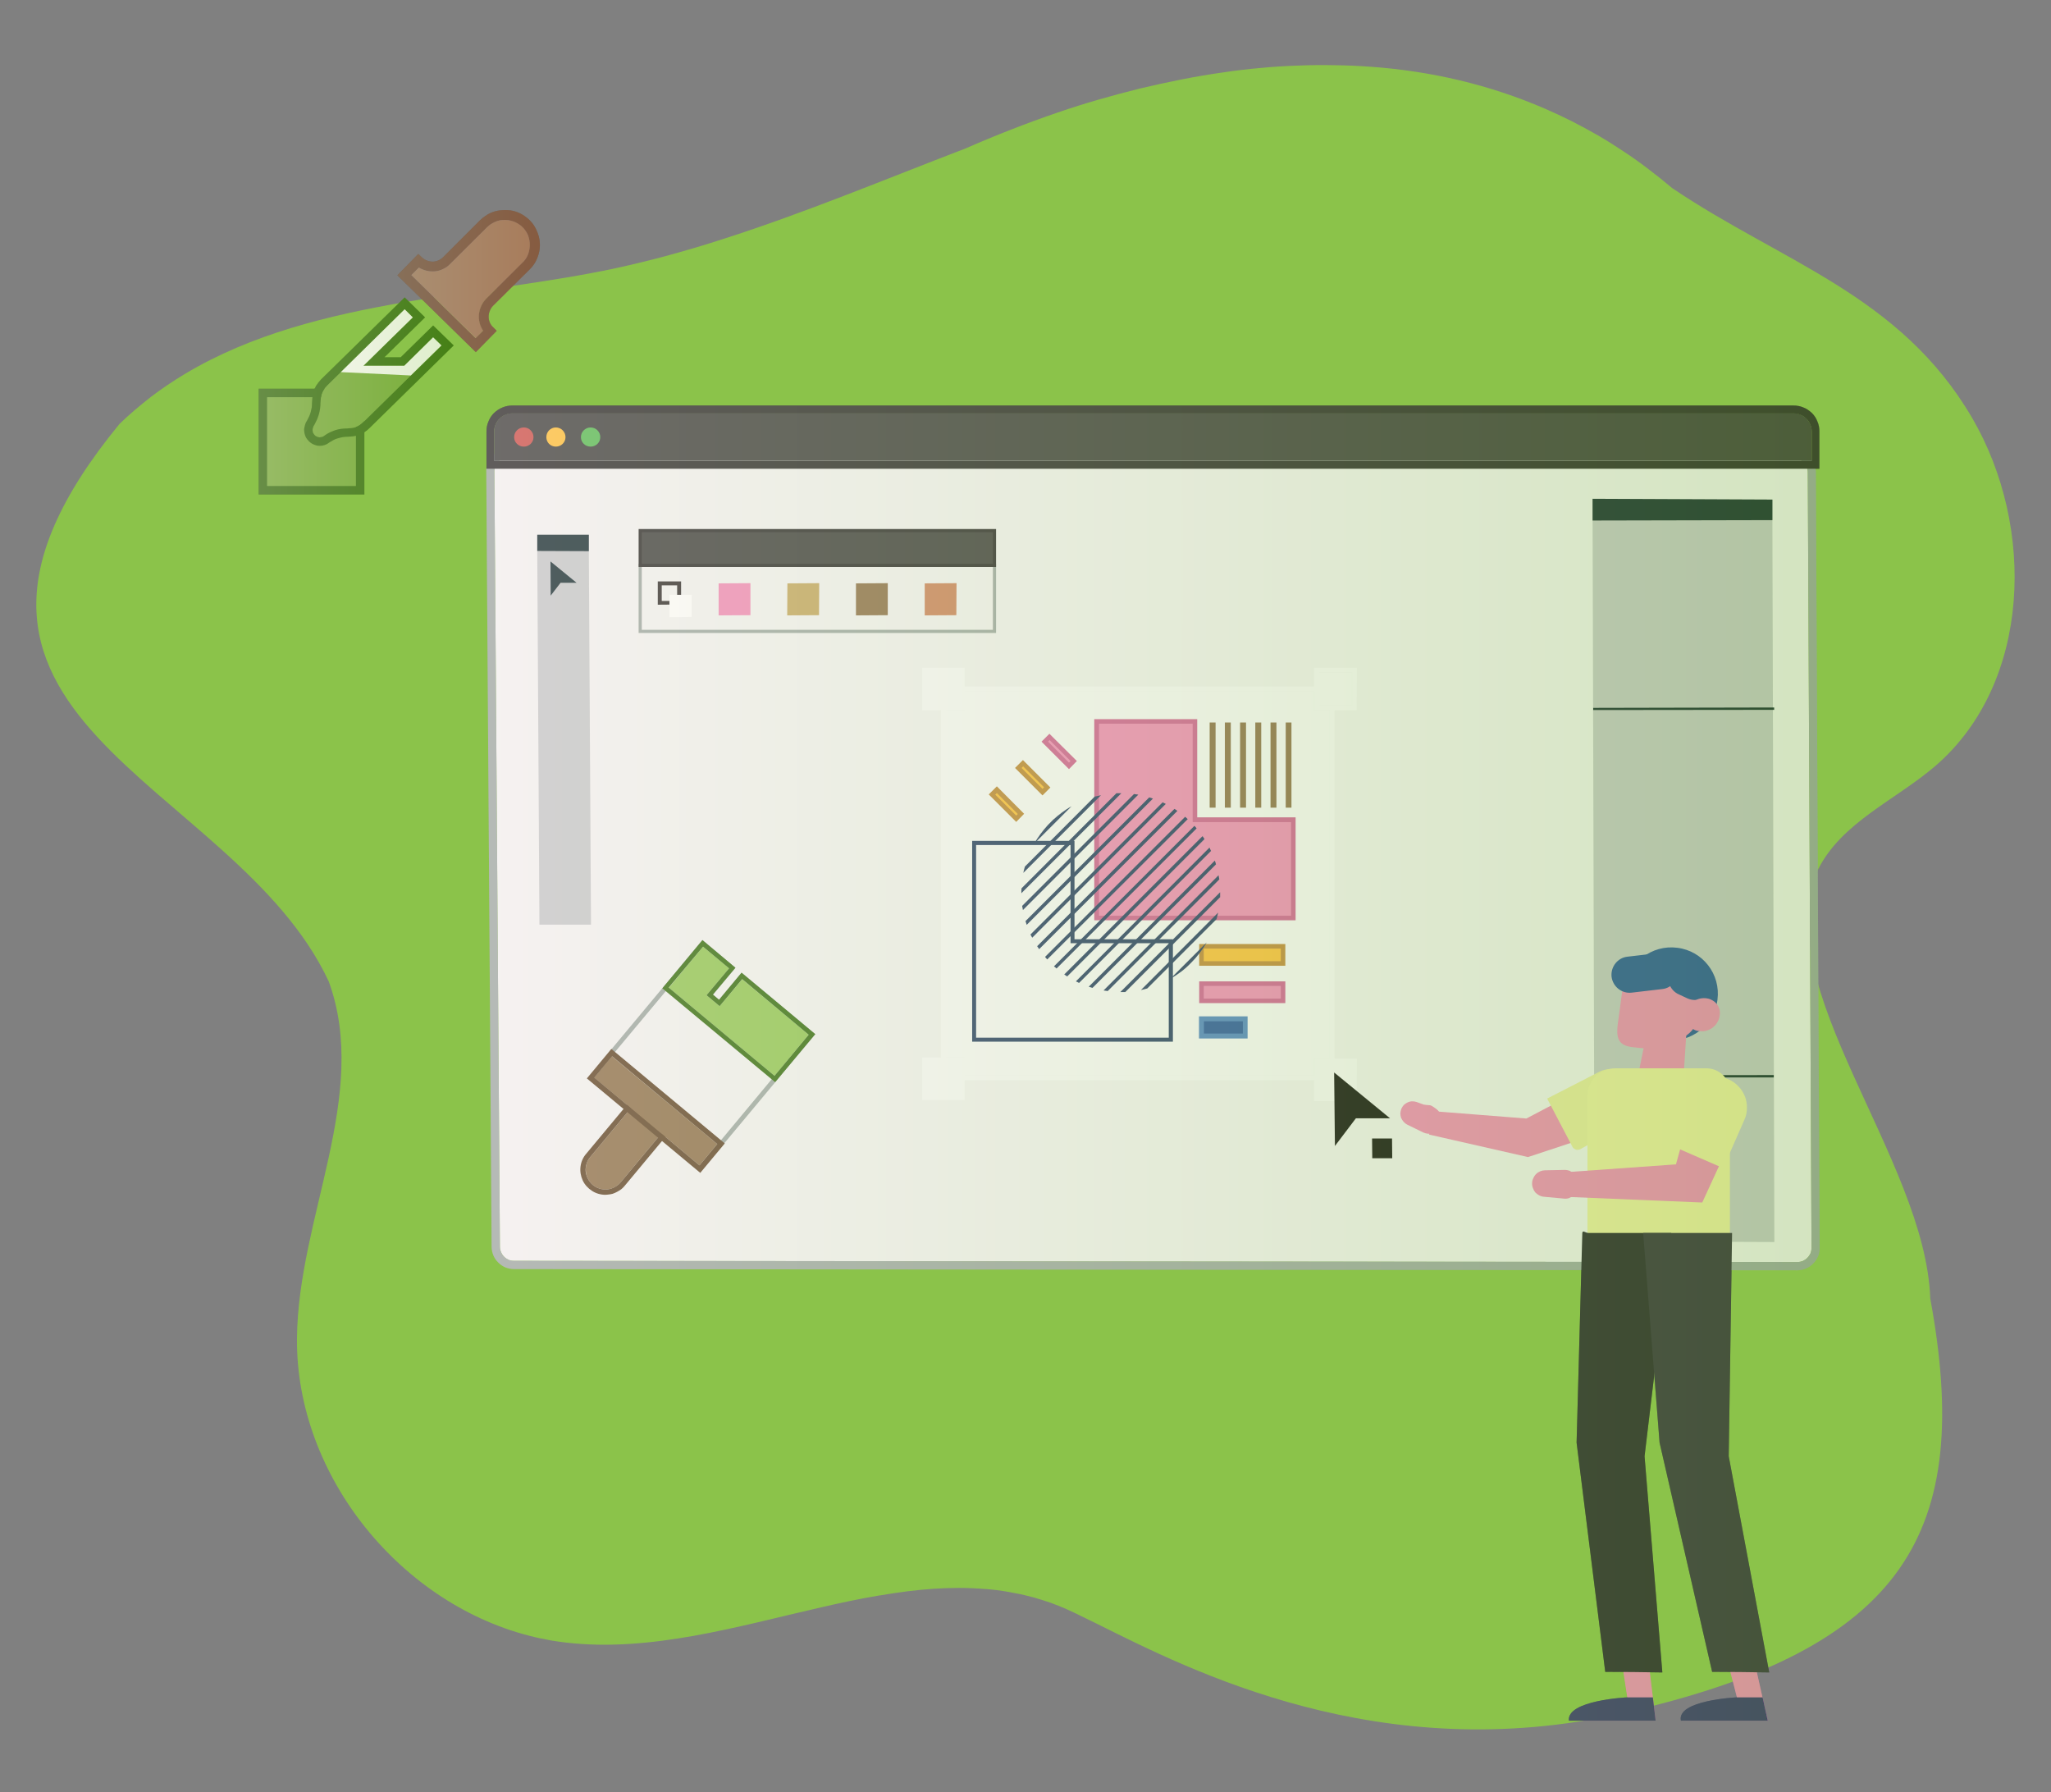 <svg version="1.2" xmlns="http://www.w3.org/2000/svg" viewBox="0 0 1038 907" width="1038" height="907">
	<rect x="0" y="0" width="1038" height="907" fill="#808080" stroke="none"/>
	<title>Design-svg</title>
	<defs>
		<linearGradient id="g1" x1="246.1" y1="538" x2="920.9" y2="538" gradientUnits="userSpaceOnUse">
			<stop offset="0" stop-color="#fdf0ee"/>
			<stop offset="1" stop-color="#8bc34a"/>
		</linearGradient>
		<linearGradient id="g2" x1="201.1" y1="142.2" x2="273.2" y2="142.2" gradientUnits="userSpaceOnUse">
			<stop offset="0" stop-color="#fdf0ee"/>
			<stop offset="1" stop-color="#f7ac9c"/>
		</linearGradient>
		<linearGradient id="g3" x1="130.9" y1="200.3" x2="229.6" y2="200.3" gradientUnits="userSpaceOnUse">
			<stop offset="0" stop-color="#fdf0ee"/>
			<stop offset="1" stop-color="#8bc34a"/>
		</linearGradient>
		<linearGradient id="g4" x1="202.6" y1="173.7" x2="202.6" y2="173.7" gradientUnits="userSpaceOnUse">
			<stop offset="0" stop-color="#fdf0ee"/>
			<stop offset="1" stop-color="#f7ac9c"/>
		</linearGradient>
	</defs>
	<style>
		.s0 { fill: #8bc34a } 
		.s1 { fill: #f2f2f2 } 
		.s2 { fill: #97a29e } 
		.s3 { fill: #f9fafb } 
		.s4 { fill: #323332 } 
		.s5 { fill: #1e1e1e } 
		.s6 { fill: #c8453f } 
		.s7 { fill: #fdbb2d } 
		.s8 { fill: #4bb649 } 
		.s9 { fill: #c2c5c7 } 
		.s10 { fill: #071f25 } 
		.s11 { fill: #6da52d } 
		.s12 { fill: #286400 } 
		.s13 { fill: #86673e } 
		.s14 { fill: #56391a } 
		.s15 { fill: #ffffff } 
		.s16 { fill: #000000 } 
		.s17 { fill: #c97c53 } 
		.s18 { fill: #c1a259 } 
		.s19 { fill: #f184b5 } 
		.s20 { fill: #231f20 } 
		.s21 { fill: #1a4b97 } 
		.s22 { fill: #f184b2 } 
		.s23 { fill: #f184b4 } 
		.s24 { fill: #eaea9b } 
		.s25 { fill: #eeee9e } 
		.s26 { fill: #262365 } 
		.s27 { fill: #181720 } 
		.s28 { fill: #262432 } 
		.s29 { fill: #437cbf } 
		.s30 { fill: #ce578f } 
		.s31 { fill: #1a325d } 
		.s32 { fill: #ba802b } 
		.s33 { mix-blend-mode: overlay;fill: url(#g1) } 
		.s34 { mix-blend-mode: overlay;fill: url(#g2) } 
		.s35 { mix-blend-mode: overlay;fill: url(#g3) } 
		.s36 { mix-blend-mode: overlay;fill: url(#g4) } 
	</style>
	<g id="Layer">
		<g id="Layer_1">
			<path id="Layer" class="s0" d="m60.5 214.5q3.7-3.6 7.7-7 4-3.4 8.1-6.6 4.2-3.2 8.5-6.1 4.3-2.9 8.8-5.6c33.6-20.1 72.2-29.6 111.8-36.4 35.7-6.1 72.2-9.8 106.3-17.1 18.4-4 36.5-9 54.4-14.8 41.5-13.3 81.9-30.2 122.6-45.8 15.3-6.7 30.9-12.8 46.7-18.2q10.2-3.5 20.6-6.5 10.4-3 20.9-5.6 10.5-2.5 21.1-4.6 10.6-2.1 21.3-3.6 9.3-1.4 18.6-2.2 9.3-0.9 18.7-1.2 9.4-0.4 18.7-0.2 9.4 0.1 18.7 0.8c30.2 2.2 59.7 9 87.9 21.2q6.7 2.9 13.3 6.2 6.9 3.5 13.5 7.3 6.7 3.9 13.1 8.2 6.4 4.2 12.5 8.9 6.1 4.6 12 9.6c55.7 37.6 115.4 54 151.8 116.3 32.2 55.2 29.9 134-18.4 175.9-20.3 17.5-47.8 28.7-59.7 52.8-25.5 58.8 54.4 145.8 56.9 216.9 21.7 118-12 177.2-155.3 209.7-123.1 28-219.3-21.7-266.6-45.2-7.7-3.8-14.1-7-19.2-9q-2.1-0.8-4.2-1.6-2.1-0.7-4.3-1.4-2.2-0.7-4.3-1.3-2.2-0.6-4.4-1.1-2.4-0.6-4.8-1-2.4-0.5-4.8-0.9-2.4-0.4-4.8-0.7-2.4-0.3-4.9-0.5h-0.6c-17.5-1.5-35.2 0.1-53.2 3.2l-0.8 0.1c-9.6 1.6-19.3 3.7-28.9 5.9-42.9 9.8-86.4 22.8-129.2 17.9q-2-0.2-3.9-0.5-2-0.3-3.9-0.6-2-0.4-3.9-0.8-2-0.3-3.9-0.8c-67.5-15.7-121.3-81.4-120.7-151.2 0.5-61.2 37-123.2 16.1-180.6-48.1-103.4-228.9-132.5-105.9-282.2z"/>
			<path id="Layer" class="s1" d="m916.8 631.4q0 1.5-0.5 2.8-0.6 1.3-1.6 2.3-1 1-2.3 1.6-1.3 0.5-2.8 0.6l-649.4-0.7q-1.5 0-2.8-0.5-1.3-0.6-2.3-1.6-1-1-1.5-2.3-0.6-1.3-0.6-2.7l-2.8-392.4q0-1.5 0.5-2.8 0.6-1.3 1.6-2.3 1-1 2.3-1.6 1.3-0.5 2.8-0.5l650.3 0.6q1.5 0 2.8 0.5 1.3 0.6 2.3 1.6 1 1 1.5 2.3 0.6 1.3 0.6 2.7z"/>
			<path id="Layer" fill-rule="evenodd" class="s2" d="m909.6 642.8l-649.4-0.6c-1.5 0-3-0.3-4.3-0.9-1.4-0.5-2.6-1.4-3.7-2.4-1-1-1.9-2.3-2.5-3.6-0.5-1.4-0.8-2.8-0.9-4.3l-2.7-392.4c-0.1-1.5 0.2-3 0.8-4.4 0.6-1.3 1.4-2.6 2.4-3.7 1.1-1 2.3-1.9 3.7-2.4 1.4-0.6 2.9-0.9 4.4-0.9l650.3 0.6c1.5 0 3 0.3 4.3 0.9 1.4 0.5 2.6 1.3 3.7 2.4 1 1 1.9 2.3 2.4 3.6 0.6 1.4 0.9 2.8 0.9 4.3l1.9 392.4c0 1.5-0.2 3-0.8 4.3-0.6 1.4-1.4 2.7-2.5 3.7-1 1.1-2.3 1.9-3.6 2.5-1.4 0.6-2.9 0.9-4.4 0.9zm-652.2-411.5q-1.5 0-2.8 0.5-1.3 0.6-2.3 1.6-1 1-1.6 2.3-0.5 1.4-0.5 2.8l2.8 392.4q0 1.4 0.6 2.7 0.5 1.3 1.5 2.3 1 1 2.3 1.6 1.3 0.5 2.8 0.5l649.4 0.6q1.5 0 2.8-0.5 1.3-0.6 2.3-1.6 1-1 1.6-2.3 0.5-1.3 0.5-2.8l-1.9-392.4q0-1.4-0.6-2.7-0.5-1.4-1.5-2.4-1-1-2.3-1.5-1.3-0.6-2.8-0.6l-650.3-0.6z"/>
			<path id="Layer" class="s3" d="m667.6 340.4h16.6v16.5h-16.6z"/>
			<path id="Layer" class="s4" d="m916.9 218.3v14.9h-666.8v-14.9c0-1.2 0.2-2.4 0.7-3.5 0.5-1.1 1.1-2.1 2-3 0.9-0.9 1.9-1.5 3-2 1.1-0.5 2.3-0.7 3.6-0.7h648.3c1.2 0 2.4 0.2 3.5 0.7 1.1 0.5 2.1 1.1 3 2 0.9 0.9 1.5 1.9 2 3 0.5 1.1 0.7 2.3 0.7 3.5z"/>
			<path id="Layer" fill-rule="evenodd" class="s5" d="m920.8 237.2h-674.6v-18.9c0-1.7 0.3-3.4 1-5 0.6-1.6 1.6-3.1 2.8-4.3 1.3-1.2 2.7-2.2 4.3-2.8 1.6-0.7 3.3-1 5.1-1h648.2c1.8 0 3.5 0.3 5.1 1 1.6 0.6 3 1.6 4.3 2.8 1.2 1.2 2.2 2.7 2.8 4.3 0.7 1.6 1 3.3 1 5zm-670.7-3.9h666.8v-14.9c0-1.2-0.2-2.4-0.7-3.5-0.5-1.1-1.1-2.2-2-3-0.9-0.9-1.9-1.6-3-2-1.1-0.5-2.3-0.7-3.5-0.7h-648.4c-1.2 0-2.4 0.2-3.5 0.7-1.1 0.4-2.1 1.1-3 2-0.9 0.8-1.5 1.9-2 3-0.5 1.1-0.7 2.3-0.7 3.5z"/>
			<path id="Layer" class="s6" d="m265.1 226c-2.7 0-4.9-2.1-4.9-4.8 0-2.7 2.2-4.9 4.9-4.9 2.7 0 4.9 2.2 4.9 4.9 0 2.7-2.2 4.8-4.9 4.8z"/>
			<path id="Layer" class="s7" d="m281.3 226c-2.7 0-4.8-2.1-4.8-4.8 0-2.7 2.1-4.9 4.8-4.9 2.7 0 4.9 2.2 4.9 4.9 0 2.7-2.2 4.8-4.9 4.8z"/>
			<path id="Layer" class="s8" d="m298.9 226c-2.7 0-4.9-2.1-4.9-4.8 0-2.7 2.2-4.9 4.9-4.9 2.7 0 4.9 2.2 4.9 4.9 0 2.7-2.2 4.8-4.9 4.8z"/>
			<path id="Layer" class="s9" d="m897 252.8v10.4l1 365.3-91-0.4-1-364.7v-11l91 0.4z"/>
			<path id="Layer" class="s10" d="m806.8 544.1l90.9-0.1v1.2l-90.9 0.1z"/>
			<path id="Layer" class="s9" d="m299.1 467.9h-26.1l-1.1-189.1v-8.2h26.1v8.3l1.1 189z"/>
			<path id="Layer" class="s10" d="m298 278.9l-26.1-0.1v-8.2h26.1v8.3z"/>
			<path id="Layer" class="s10" d="m278.6 284.1l13.2 10.8h-8.1l-5 6.5z"/>
			<path id="Layer" class="s10" d="m897 252.8v10.4l-91 0.2v-11l91 0.4z"/>
			<path id="Layer" class="s10" d="m806.3 358.2l91.6-0.2v1.2l-91.6 0.1z"/>
			<path id="Layer" class="s11" d="m135.2 201h44.9v44.9h-44.9z"/>
			<path id="Layer" fill-rule="evenodd" class="s12" d="m184.4 250.2h-53.5v-53.5h53.5zm-49.2-4.3h44.9v-44.9h-44.9z"/>
			<path id="Layer" class="s13" d="m268.2 123.9q0 1.3-0.2 2.5-0.3 1.2-0.7 2.3-0.5 1.2-1.2 2.2-0.7 1-1.5 1.9l-18.6 18.5q-1.5 1.6-2.4 3.6-0.9 2-1.1 4.1-0.2 2.2 0.3 4.3 0.6 2.1 1.8 3.9l-3.8 3.9-32.6-31.9 3.8-3.8q1.8 1.1 3.9 1.6 2.1 0.5 4.3 0.3 2.2-0.2 4.1-1.2 2-0.9 3.5-2.5l18.6-18.5q0.9-0.9 1.9-1.6 1.1-0.8 2.2-1.2 1.2-0.5 2.4-0.8 1.3-0.2 2.5-0.2c1.7 0 3.4 0.3 4.9 0.9 1.6 0.6 3 1.6 4.2 2.7 1.1 1.2 2.1 2.6 2.7 4.2 0.7 1.5 1 3.1 1 4.8z"/>
			<path id="Layer" fill-rule="evenodd" class="s14" d="m240.8 178.2l-39.7-38.9 10.6-10.8 1.8 1.7q1.1 1.1 2.5 1.6 1.4 0.6 2.9 0.6 1.5 0 2.9-0.6 1.4-0.6 2.5-1.7l18.6-18.6q1.2-1.2 2.7-2.2 1.4-1 3-1.7 1.7-0.7 3.4-1 1.7-0.3 3.5-0.3c3.5-0.1 6.9 0.9 9.8 2.9 2.9 1.9 5.2 4.6 6.5 7.9 1.4 3.2 1.8 6.7 1.1 10.2-0.7 3.4-2.3 6.6-4.8 9l-18.6 18.5q-1.1 1.1-1.6 2.5-0.6 1.4-0.6 3 0 1.5 0.6 2.9 0.6 1.4 1.7 2.4l1.8 1.8zm-32.6-39l32.5 31.9 3.8-3.8q-1.3-1.9-1.8-4-0.5-2.1-0.3-4.3 0.2-2.1 1.1-4.1 0.9-2 2.4-3.6l18.6-18.5c1.8-1.7 3-4 3.4-6.5 0.5-2.4 0.2-5-0.7-7.3-1-2.3-2.6-4.3-4.7-5.6-2.1-1.4-4.6-2.1-7.1-2.1q-1.3 0-2.5 0.2-1.2 0.3-2.4 0.8-1.1 0.5-2.2 1.2-1 0.7-1.9 1.6l-18.6 18.5q-1.5 1.6-3.5 2.5-2 1-4.1 1.2-2.2 0.2-4.3-0.3-2.1-0.5-3.9-1.6z"/>
			<path id="Layer" class="s11" d="m223.4 174.8l-39.3 38.6c-3 3-5.2 3.2-8.3 3.3q-1.6 0-3.1 0.3-1.6 0.2-3.1 0.7-1.4 0.5-2.9 1.2-1.4 0.7-2.6 1.6-0.3 0.2-0.6 0.3-0.3 0.2-0.6 0.3-0.3 0.1-0.6 0.1-0.3 0.1-0.6 0-0.8 0-1.4-0.3-0.7-0.3-1.1-0.8-0.5-0.6-0.8-1.3-0.2-0.6-0.2-1.4 0.1-0.3 0.1-0.6 0.1-0.3 0.2-0.6 0.1-0.4 0.2-0.7 0.2-0.3 0.4-0.5 0.7-1.3 1.3-2.6 0.6-1.4 1-2.8 0.4-1.4 0.6-2.9 0.2-1.5 0.2-3c0.2-3.2 0.3-5.5 3.3-8.5l39.3-38.7 4.1 4.1-25 24.5h20.7l14.6-14.4z"/>
			<path id="Layer" fill-rule="evenodd" class="s12" d="m161.8 225.6h-0.3q-1.6-0.1-3-0.8-1.5-0.7-2.5-1.9-1.1-1.1-1.6-2.6-0.5-1.5-0.5-3.1 0.1-0.6 0.2-1.1 0.1-0.6 0.3-1.2 0.2-0.6 0.4-1.1 0.3-0.5 0.6-1 0.6-1.1 1.1-2.2 0.5-1.1 0.8-2.3 0.3-1.1 0.5-2.3 0.1-1.2 0.1-2.5c0.2-3.5 0.4-7.1 4.5-11.4l42.4-41.6 10.3 10.1-20.6 20.2h8.3l16.4-16.1 10.4 10.1-42.4 41.6c-4.2 4.2-7.7 4.4-11.1 4.6q-1.3 0-2.6 0.2-1.2 0.2-2.5 0.6-1.2 0.3-2.3 0.9-1.1 0.6-2.2 1.3-0.5 0.4-1 0.7-0.6 0.3-1.2 0.5-0.6 0.2-1.2 0.3-0.6 0.1-1.3 0.1zm43-69l-39.3 38.6c-3 3.1-3.1 5.4-3.3 8.6q0 1.5-0.2 2.9-0.2 1.5-0.6 2.9-0.4 1.4-1 2.8-0.6 1.3-1.3 2.6-0.2 0.3-0.4 0.6-0.1 0.3-0.2 0.6-0.1 0.3-0.2 0.6 0 0.3-0.1 0.7 0 0.7 0.2 1.4 0.3 0.6 0.8 1.2 0.4 0.5 1.1 0.8 0.6 0.3 1.4 0.4 0.3 0 0.6-0.1 0.3 0 0.6-0.1 0.3-0.1 0.6-0.2 0.3-0.2 0.6-0.4 1.2-0.9 2.6-1.6 1.5-0.7 2.9-1.2 1.5-0.5 3.1-0.7 1.5-0.2 3.1-0.2c3.1-0.2 5.3-0.3 8.3-3.4l39.3-38.6-4.2-4-14.6 14.3h-20.7l25-24.5z"/>
			<path id="Layer" class="s15" d="m223.4 174.8l-15.5 15.2-35.4-1.7 32.3-31.8 4.1 4.1-25 24.5h20.7l14.6-14.4 4.2 4.1z"/>
			<path id="Layer" class="s16" d="m202.6 173.8v-0.1-0.1 0.1z"/>
			<path id="Layer" class="s1" d="m324 286.1h179.3v33.4h-179.3z"/>
			<path id="Layer" fill-rule="evenodd" class="s2" d="m504.1 320.3h-180.9v-35h180.9zm-179.3-1.6h177.7v-31.8h-177.7z"/>
			<path id="Layer" class="s17" d="m468 311.4v-16.2l16.1-0.1-0.1 16.2-16 0.1z"/>
			<path id="Layer" class="s13" d="m433.2 311.4v-16.2l16.1-0.1v16.2l-16.1 0.1z"/>
			<path id="Layer" class="s18" d="m398.4 311.4l0.1-16.2 16.1-0.1-0.1 16.2-16.1 0.1z"/>
			<path id="Layer" class="s19" d="m363.7 311.4v-16.2l16.1-0.1v16.2l-16.1 0.1z"/>
			<path id="Layer" class="s4" d="m324 268.5h179.3v17.6h-179.3z"/>
			<path id="Layer" fill-rule="evenodd" class="s5" d="m504.1 286.9h-180.9v-19.2h180.9zm-179.3-1.6h177.7v-16h-177.7z"/>
			<path id="Layer" fill-rule="evenodd" class="s20" d="m332.9 306v-11.8h11.8v11.7zm2-9.8v7.9h7.8v-7.9z"/>
			<path id="Layer" class="s15" d="m338.8 312.3v-11.3h11.3l-0.1 11.2-11.2 0.1z"/>
			<path id="Layer" class="s13" d="m336.8 571.1l-22.7 27.2c-1.7 2-4.1 3.3-6.8 3.6-2.6 0.2-5.3-0.6-7.3-2.3-2-1.7-3.3-4.2-3.5-6.8-0.3-2.6 0.5-5.3 2.2-7.3l22.7-27.3z"/>
			<path id="Layer" fill-rule="evenodd" class="s14" d="m306.4 604.6c-2.4 0-4.8-0.7-6.8-2-2-1.3-3.7-3.1-4.7-5.3-1-2.2-1.4-4.6-1.1-7 0.3-2.4 1.3-4.7 2.9-6.5l24.4-29.3 19.5 16.2-24.4 29.3q-0.8 1-1.8 1.8-1 0.7-2.1 1.3-1.1 0.6-2.3 1-1.2 0.3-2.4 0.4-0.6 0.1-1.2 0.1zm15-46.4l-22.7 27.3c-1.7 2-2.5 4.7-2.3 7.3 0.3 2.6 1.6 5.1 3.6 6.8 2 1.7 4.7 2.5 7.3 2.3 2.6-0.3 5.1-1.6 6.8-3.6l22.7-27.2z"/>
			<path id="Layer" class="s1" d="m409.3 523.6l-44.6 53.5-53.5-44.6 44.6-53.5 13.2 11-11.4 13.6 6.6 5.5 11.4-13.6 33.7 28.1z"/>
			<path id="Layer" fill-rule="evenodd" class="s2" d="m365 580.4l-57.1-47.6 47.6-57.1 16.7 14-11.4 13.6 3.1 2.6 11.4-13.7 37.3 31.1zm-53.9-47.9l53.6 44.7 44.6-53.6-33.7-28.1-11.4 13.6-6.6-5.5 11.4-13.6-13.2-11z"/>
			<path id="Layer" class="s13" d="m363 578.9l-9 10.8-53.3-44.4 9-10.8 53.3 44.4z"/>
			<path id="Layer" fill-rule="evenodd" class="s14" d="m366.8 578.6l-12.4 14.9-57.4-47.8 12.4-14.9zm-12.8 11.1l9-10.8-53.2-44.4-9 10.8z"/>
			<path id="Layer" class="s0" d="m409.3 523.6l-17.3 20.8-53.5-44.6 17.3-20.8 13.2 11-11.4 13.6 6.6 5.5 11.4-13.6 33.7 28.1z"/>
			<path id="Layer" fill-rule="evenodd" class="s12" d="m392.3 547.6l-57.1-47.5 20.3-24.4 16.7 14-11.4 13.6 3.1 2.6 11.4-13.7 37.3 31.1zm-53.9-47.9l53.6 44.7 17.3-20.8-33.7-28.2-11.4 13.7-6.6-5.5 11.4-13.6-13.2-11z"/>
			<path id="Layer" class="s21" d="m822.5 499.9c1.7-12.9 13.5-22 26.4-20.3 12.9 1.6 22 13.4 20.3 26.3-1.6 12.9-13.4 22-26.3 20.4-12.9-1.7-22-13.5-20.4-26.4z"/>
			<path id="Layer" class="s19" d="m851.3 558.7c-8.2-1-16.4-1.7-24.7-2.5 2.6-12.7 5.1-25.4 7.7-38.1q9.7 1.3 19.3 2.6-1.3 19-2.3 38z"/>
			<path id="Layer" class="s19" d="m825.6 529.8l4.3 0.5c9.6 1.2 27.6-4.4 28.8-14l1.2-9c0.3-2.3 0.1-4.6-0.5-6.8-0.6-2.2-1.6-4.3-3-6.1-1.4-1.9-3.2-3.4-5.2-4.5-2-1.2-4.2-1.9-6.5-2.2l-4.2-0.5c-2.3-0.3-4.6-0.2-6.8 0.4-2.3 0.6-4.3 1.7-6.2 3.1-1.8 1.4-3.3 3.1-4.4 5.1-1.2 2-1.9 4.2-2.2 6.5l-1.2 9c-1.2 9.6-3.7 17.2 5.9 18.5z"/>
			<path id="Layer" class="s21" d="m815.6 494.2c-0.5-5 3.1-9.6 8.1-10.1l15.4-1.8c5-0.5 9.6 3.1 10.1 8.1 0.6 5-3 9.6-8 10.1l-15.4 1.8c-5.1 0.6-9.6-3.1-10.2-8.1z"/>
			<path id="Layer" class="s21" d="m845.1 491.1c2.1-4.6 7.5-6.6 12.1-4.6l4.3 2c4.7 2.1 6.7 7.5 4.6 12.1-2.1 4.6-7.5 6.7-12.1 4.6l-4.3-2c-4.6-2-6.7-7.5-4.6-12.1z"/>
			<path id="Layer" class="s19" d="m853.3 513c-0.2 1.1-0.1 2.2 0.2 3.2 0.2 1.1 0.8 2.1 1.5 2.9 0.7 0.8 1.5 1.5 2.5 2 1 0.5 2.1 0.7 3.2 0.7q1.7 0.2 3.3-0.4 1.7-0.5 3-1.6 1.4-1.1 2.2-2.6 0.9-1.5 1.1-3.2c0.2-1.1 0.2-2.2-0.1-3.3-0.3-1-0.8-2-1.5-2.8-0.7-0.9-1.6-1.5-2.6-2-0.9-0.5-2-0.7-3.1-0.8q-1.7-0.1-3.4 0.4-1.6 0.6-3 1.7-1.3 1.1-2.2 2.6-0.8 1.5-1.1 3.2z"/>
			<path id="Layer" class="s22" d="m726.8 562.4l-1.8 5.9-1.8 5.8 50.1 11.4 23-7.6c7.5-2.7 13.3-5.4 13-12.6-0.1-1.7-0.5-3.3-1.3-4.9-0.8-1.5-1.8-2.8-3.2-3.9-1.3-1.1-2.8-1.8-4.4-2.3-1.7-0.4-3.4-0.5-5.1-0.2l-22.8 12z"/>
			<path id="Layer" class="s23" d="m709.2 561.1q-0.4 1.1-0.5 2.3 0 1.2 0.4 2.3 0.5 1.1 1.3 2 0.8 0.9 1.8 1.4l8.2 4q1.1 0.5 2.4 0.6 1.3 0.1 2.5-0.4 1.2-0.4 2.1-1.3 0.9-0.9 1.4-2l0.4-1q0.5-1.1 0.5-2.4 0-1.3-0.5-2.5-0.5-1.1-1.5-2-0.9-0.9-2.1-1.3l-8.5-3.1q-1.1-0.4-2.3-0.4-1.2 0-2.3 0.5-1.1 0.5-2 1.3-0.8 0.9-1.3 2z"/>
			<path id="Layer" class="s23" d="m719.8 560.4q-0.1 0.3 0 0.6 0.1 0.3 0.2 0.5 0.2 0.3 0.5 0.4 0.2 0.2 0.5 0.3l2.3 0.5c0.9 0.2 4.8 1.4 5 0.5v-0.3c0.1-0.9-3.6-3.5-4.5-3.6l-2.3-0.2q-0.3-0.1-0.6 0-0.3 0.1-0.5 0.3-0.2 0.2-0.4 0.4-0.1 0.3-0.2 0.6z"/>
			<path id="Layer" class="s24" d="m809.7 542.2l-26.7 13.7 12.9 24.6q0.3 0.5 0.8 0.8 0.5 0.3 1 0.5 0.6 0.1 1.2 0 0.6-0.1 1.1-0.4l23.1-12.9c5.2-3.7 8.2-8.7 5.4-14l-4-7.6c-0.7-1.3-1.6-2.4-2.7-3.3-1.1-0.9-2.4-1.6-3.8-2.1-1.3-0.4-2.8-0.6-4.2-0.4-1.4 0.1-2.8 0.5-4.1 1.1z"/>
			<path id="Layer" class="s25" d="m817.4 540.6h46.2c1.6 0 3.1 0.3 4.6 0.9 1.4 0.6 2.8 1.5 3.9 2.6 1.1 1.1 1.9 2.4 2.5 3.9 0.6 1.4 0.9 3 0.9 4.5v76.4h-72.1v-74.4c0-1.8 0.4-3.6 1.1-5.3 0.7-1.7 1.7-3.2 3-4.5 1.3-1.3 2.8-2.3 4.5-3 1.7-0.7 3.5-1.1 5.4-1.1z"/>
			<path id="Layer" class="s19" d="m820 835.5l4.2 27.5h12.8l-3.6-29.7c0 0-9 1-13.4 2.2z"/>
			<path id="Layer" class="s19" d="m794.6 870.7h43.3l-0.9-7.7h-12.8c0 0-30.2 2.6-29.6 7.7z"/>
			<path id="Layer" class="s26" d="m836.5 858.9l1.4 11.8h-43.9c-1.2-10.4 29.6-11.8 29.6-11.8z"/>
			<path id="Layer" class="s27" d="m812.4 846l14.4 0.1 14.5 0.2-9-109.4 13.5-113h-41.9c-1.6 0-2.9-1.6-3.1 0l-2.9 106.1z"/>
			<path id="Layer" class="s19" d="m872.7 834.2l7.4 28.8h12.8l-6.4-28.5-13.8-0.3z"/>
			<path id="Layer" class="s19" d="m851.3 870.7h43.3l-1.7-7.7h-12.8c0 0-29.9 2.6-28.8 7.7z"/>
			<path id="Layer" class="s26" d="m892 858.9l2.6 11.8h-43.9c-2.3-10.4 28.3-11.8 28.3-11.8z"/>
			<path id="Layer" class="s28" d="m866.5 846l14.4 0.1 14.5 0.2-20.5-109.4 1.7-113h-41.9c-1.6 0-3.1 0-3.1 0l8.3 106.1z"/>
			<path id="Layer" class="s19" d="m794.4 599.4l0.3-6.4 53.5-3.8 5.6-20.3 21.5 9.6-13.8 30-67.3-2.8 0.2-6.3z"/>
			<path id="Layer" class="s19" d="m775.4 598.6q-0.1 1.3 0.4 2.6 0.4 1.2 1.2 2.2 0.9 0.9 2 1.5 1.2 0.6 2.5 0.7l9.8 0.9q1.4 0.2 2.7-0.2 1.3-0.5 2.3-1.4 1.1-0.9 1.7-2.2 0.6-1.2 0.6-2.6v-1.1q0.1-1.4-0.4-2.7-0.5-1.2-1.5-2.2-1-1-2.2-1.6-1.3-0.5-2.7-0.5l-9.9 0.2q-1.2 0-2.4 0.5-1.2 0.5-2.1 1.4-0.9 0.9-1.4 2.1-0.6 1.2-0.6 2.4z"/>
			<path id="Layer" class="s25" d="m853.9 554l-10.8 24.5 26.5 11.5q0.5 0.2 1.1 0.2 0.7 0 1.2-0.3 0.5-0.3 0.9-0.7 0.5-0.5 0.6-1.1l9.4-21.4c0.9-1.9 1.3-3.9 1.3-5.9 0.1-2.1-0.3-4.1-1-6-0.8-1.9-1.9-3.7-3.3-5.1-1.4-1.5-3.1-2.7-5-3.5l-0.4-0.2c-1.9-0.8-3.9-1.3-6-1.3-2-0.1-4 0.3-5.9 1-1.9 0.8-3.7 1.9-5.2 3.3-1.4 1.4-2.6 3.1-3.4 5z"/>
			<path id="Layer" class="s3" d="m665.1 359.4h7.8v176.3h-7.8v8.4h-176.9v-9h-9.5v-175.7h9.5v-9.5h176.9v9.5z"/>
			<path id="Layer" class="s29" d="m469.2 356.9v-16.5h16.6v16.5zm16.5 197.3h-16.5v-16.6h16.5zm198.5-16v16.6h-16.6v-16.6z"/>
			<path id="Layer" fill-rule="evenodd" class="s3" d="m675.4 359.4v176.3h11.3l-0.1 21.5h-21.5v-10.6h-176.9v10.1h-21.5v-21.6h9.5v-175.7h-9.5v-21.5h21.5v9.5h176.9v-9.5h21.6l-0.1 21.5zm-2.4 0h-7.8v-9.5h-176.9v9.5h-9.5v175.7h9.5v9h176.9v-8.4h7.8zm11.3-2.5v-16.6h-16.6v16.6z"/>
			<path id="Layer" class="s3" d="m667.6 538.1h16.6v16.6h-16.6z"/>
			<path id="Layer" class="s3" d="m469.2 340.4h16.6v16.5h-16.6z"/>
			<path id="Layer" class="s3" d="m469.2 537.6h16.6v16.6h-16.6z"/>
			<path id="Layer" class="s16" d="m675.2 542.7l28.3 23.2h-17.3l-10.6 14z"/>
			<path id="Layer" class="s16" d="m694.5 586.1h10.1l-0.1-10h-10.1l0.1 10z"/>
			<path id="Layer" class="s19" d="m604.8 414.8v-49.8h-49.8v49.8 49.8h49.8 49.7v-49.8h-49.7z"/>
			<path id="Layer" fill-rule="evenodd" class="s30" d="m655.7 465.7h-101.9v-101.8h52.1v49.7h49.8zm-99.5-2.3h97.2v-47.4h-49.8v-49.8h-47.4z"/>
			<path id="Layer" fill-rule="evenodd" class="s31" d="m593.6 527.1h-101.6v-101.6h51.8v49.8h49.8zm-99.6-2h97.5v-47.8h-49.7v-49.7h-47.8z"/>
			<path id="Layer" class="s13" d="m612.2 365.6h3v43.1h-3z"/>
			<path id="Layer" class="s13" d="m619.9 365.6h3v43.1h-3z"/>
			<path id="Layer" class="s13" d="m627.6 365.6h3v43.1h-3z"/>
			<path id="Layer" class="s13" d="m635.3 365.6h3v43.1h-3z"/>
			<path id="Layer" class="s13" d="m643 365.6h3v43.1h-3z"/>
			<path id="Layer" class="s13" d="m650.7 365.6h2.9v43.1h-2.9z"/>
			<path id="Layer" class="s7" d="m608.1 478.8h41.3v8.7h-41.3z"/>
			<path id="Layer" fill-rule="evenodd" class="s32" d="m650.5 488.7h-43.6v-11h43.6zm-41.3-2.3h39v-6.4h-39z"/>
			<path id="Layer" class="s19" d="m608.1 497.8h41.3v8.7h-41.3z"/>
			<path id="Layer" fill-rule="evenodd" class="s30" d="m650.5 507.6h-43.6v-11h43.6zm-41.3-2.3h39v-6.4h-39z"/>
			<path id="Layer" class="s21" d="m608.1 515.6h22.1v8.7h-22.1z"/>
			<path id="Layer" fill-rule="evenodd" class="s29" d="m631.4 525.5h-24.6v-11.2h24.6zm-22.1-2.5h19.7v-6.2h-19.7z"/>
			<path id="Layer" class="s7" d="m502 402l2.5-2.4 12.2 12.2-2.4 2.4z"/>
			<path id="Layer" fill-rule="evenodd" class="s32" d="m514.3 415.9l-13.9-13.9 4.1-4.1 13.8 13.9zm-10.6-13.8l10.6 10.6 0.8-0.8-10.6-10.6z"/>
			<path id="Layer" class="s7" d="m515.4 388.6l2.4-2.4 12.2 12.3-2.4 2.4z"/>
			<path id="Layer" fill-rule="evenodd" class="s32" d="m527.6 402.5l-13.9-13.9 4-4 13.9 13.9zm-10.6-13.9l10.6 10.6 0.8-0.8-10.6-10.6z"/>
			<path id="Layer" class="s19" d="m528.7 375.3l2.5-2.4 12.2 12.2-2.4 2.4z"/>
			<path id="Layer" fill-rule="evenodd" class="s30" d="m541 389.2l-13.9-13.9 4-4 13.9 13.8zm-10.6-13.9l10.6 10.6 0.8-0.8-10.6-10.6z"/>
			<path id="Layer" class="s31" d="m523.5 426.8l18.8-18.8q-1.3 0.7-2.5 1.5-1.2 0.8-2.3 1.6-1.2 0.9-2.3 1.8-1.1 0.9-2.2 1.9l-2.7 2.7q-1 1.1-1.9 2.2-0.9 1.1-1.8 2.3-0.8 1.1-1.6 2.3-0.8 1.2-1.5 2.5z"/>
			<path id="Layer" class="s31" d="m517.9 441.7l39.3-39.3q-1.6 0.3-3.2 0.7l-35.3 35.4q-0.5 1.6-0.8 3.2z"/>
			<path id="Layer" class="s31" d="m516.9 451.7v0.3l50.6-50.6h-0.3q-1.1 0-2.2 0l-48 48.1c-0.1 0.7-0.1 1.5-0.1 2.2z"/>
			<path id="Layer" class="s31" d="m517.7 460.5l58.4-58.4q-1.1-0.1-2.2-0.3l-56.6 56.6q0.2 1.1 0.4 2.1z"/>
			<path id="Layer" class="s31" d="m519.6 468l63.9-63.9q-0.9-0.3-1.9-0.6l-62.6 62.6q0.3 0.9 0.6 1.9z"/>
			<path id="Layer" class="s31" d="m522.4 474.5l67.6-67.7q-0.8-0.4-1.6-0.8l-66.9 66.9q0.5 0.8 0.9 1.6z"/>
			<path id="Layer" class="s31" d="m525.9 480.3l70-70c-0.5-0.3-1-0.6-1.5-1l-69.5 69.5q0.5 0.8 1 1.5z"/>
			<path id="Layer" class="s31" d="m530 485.5l71.1-71q-0.7-0.6-1.3-1.2l-70.9 70.9q0.5 0.7 1.1 1.3z"/>
			<path id="Layer" class="s31" d="m534.7 490.1l70.9-70.9q-0.5-0.7-1.1-1.3l-71.1 71.1q0.7 0.5 1.3 1.1z"/>
			<path id="Layer" class="s31" d="m540.1 494.1l69.5-69.5q-0.5-0.8-1-1.5l-70 70q0.8 0.5 1.5 1z"/>
			<path id="Layer" class="s31" d="m546.1 497.4l66.8-66.8q-0.4-0.8-0.8-1.7l-67.6 67.7c0.5 0.2 1.1 0.5 1.6 0.8z"/>
			<path id="Layer" class="s31" d="m552.9 499.9l62.5-62.5q-0.2-1-0.6-1.9l-63.8 63.8q1 0.3 1.9 0.6z"/>
			<path id="Layer" class="s31" d="m560.6 501.5l56.5-56.5q-0.2-1-0.4-2.1l-58.2 58.3q1 0.2 2.1 0.3z"/>
			<path id="Layer" class="s31" d="m567.2 502q1.2 0 2.3 0l48-48q0-1.2 0-2.3v-0.2l-50.5 50.5z"/>
			<path id="Layer" class="s31" d="m580.6 500.2l35.1-35.1q0.4-1.6 0.8-3.3l-39.1 39.2q1.6-0.4 3.2-0.8z"/>
			<path id="Layer" class="s31" d="m610.7 476.9l-18.3 18.3q2.9-1.6 5.5-3.6 2.6-2 4.9-4.4 2.3-2.3 4.3-4.9 2-2.6 3.6-5.4z"/>
			<g id="Layer" style="opacity: .3">
				<path id="Layer" class="s33" d="m919 239q0-0.2 0-0.5 0-0.2 0-0.4 0-0.3-0.1-0.5 0-0.2 0-0.5h2v-18.8c0-1.7-0.4-3.4-1-5-0.7-1.6-1.7-3.1-2.9-4.3-1.2-1.2-2.7-2.2-4.3-2.8-1.6-0.7-3.3-1-5-1h-648.4c-1.7 0-3.4 0.3-5 1-1.6 0.6-3 1.6-4.3 2.8-1.2 1.2-2.2 2.7-2.8 4.3-0.7 1.6-1 3.3-1 5v18.6q-0.1 0.2-0.1 0.4 0 0.2 0 0.4 0 0.2 0 0.4 0 0.2 0 0.5l2.7 392.4c0 1.5 0.3 2.9 0.9 4.3 0.6 1.4 1.4 2.6 2.5 3.6 1 1.1 2.3 1.9 3.6 2.5 1.4 0.5 2.9 0.8 4.3 0.8l540.2 0.5-2.4 87.3 14.5 116 9.3 0.1 2 12.8h-0.1c0 0-30.7 1.4-29.6 11.8h43.9l-0.9-7.7-0.1-1-0.4-3.1-1.5-12.7 6.3 0.1-9-109.4 4.9-41 2.7 34.1 26.6 116 9.3 0.1 3.3 12.8h-0.1c0 0-30.6 1.4-28.3 11.8h43.8l-1.6-7.7-0.3-1-0.6-3.1-2.9-12.6h6.3l-20.5-109.4 1.4-94.1h33.3c1.5 0 3-0.3 4.4-0.9 1.3-0.6 2.6-1.4 3.6-2.5 1.1-1 1.9-2.3 2.5-3.7 0.5-1.3 0.8-2.8 0.8-4.3z"/>
				<path id="Layer" class="s34" d="m268.1 136.3c2.5-2.4 4.1-5.6 4.8-9 0.7-3.5 0.3-7-1.1-10.2-1.3-3.3-3.6-6-6.5-7.9-2.9-2-6.3-3-9.8-2.9q-1.8 0-3.5 0.3-1.7 0.3-3.4 1-1.6 0.7-3 1.7-1.5 1-2.7 2.2l-18.6 18.6q-1.1 1.1-2.5 1.7-1.4 0.6-2.9 0.6-1.5 0-2.9-0.6-1.4-0.5-2.5-1.6l-1.8-1.7-10.6 10.8 39.7 38.9 10.6-10.8-1.8-1.8q-1.1-1-1.7-2.4-0.6-1.4-0.6-2.9 0-1.6 0.6-3 0.5-1.4 1.6-2.4z"/>
				<path id="Layer" class="s35" d="m219.2 164.7l-16.4 16.1h-8.3l20.6-20.2-10.3-10.1-42.4 41.6q-0.5 0.5-0.9 1-0.5 0.6-0.9 1.1-0.4 0.6-0.7 1.2-0.4 0.6-0.7 1.3h-28.3v53.5h53.5v-31.5q0.4-0.2 0.7-0.5 0.4-0.3 0.7-0.6 0.4-0.3 0.7-0.6 0.3-0.3 0.7-0.6l42.4-41.6z"/>
				<path id="Layer" class="s36" d="m202.6 173.6v0.2-0.1-0.1z"/>
			</g>
		</g>
	</g>
</svg>